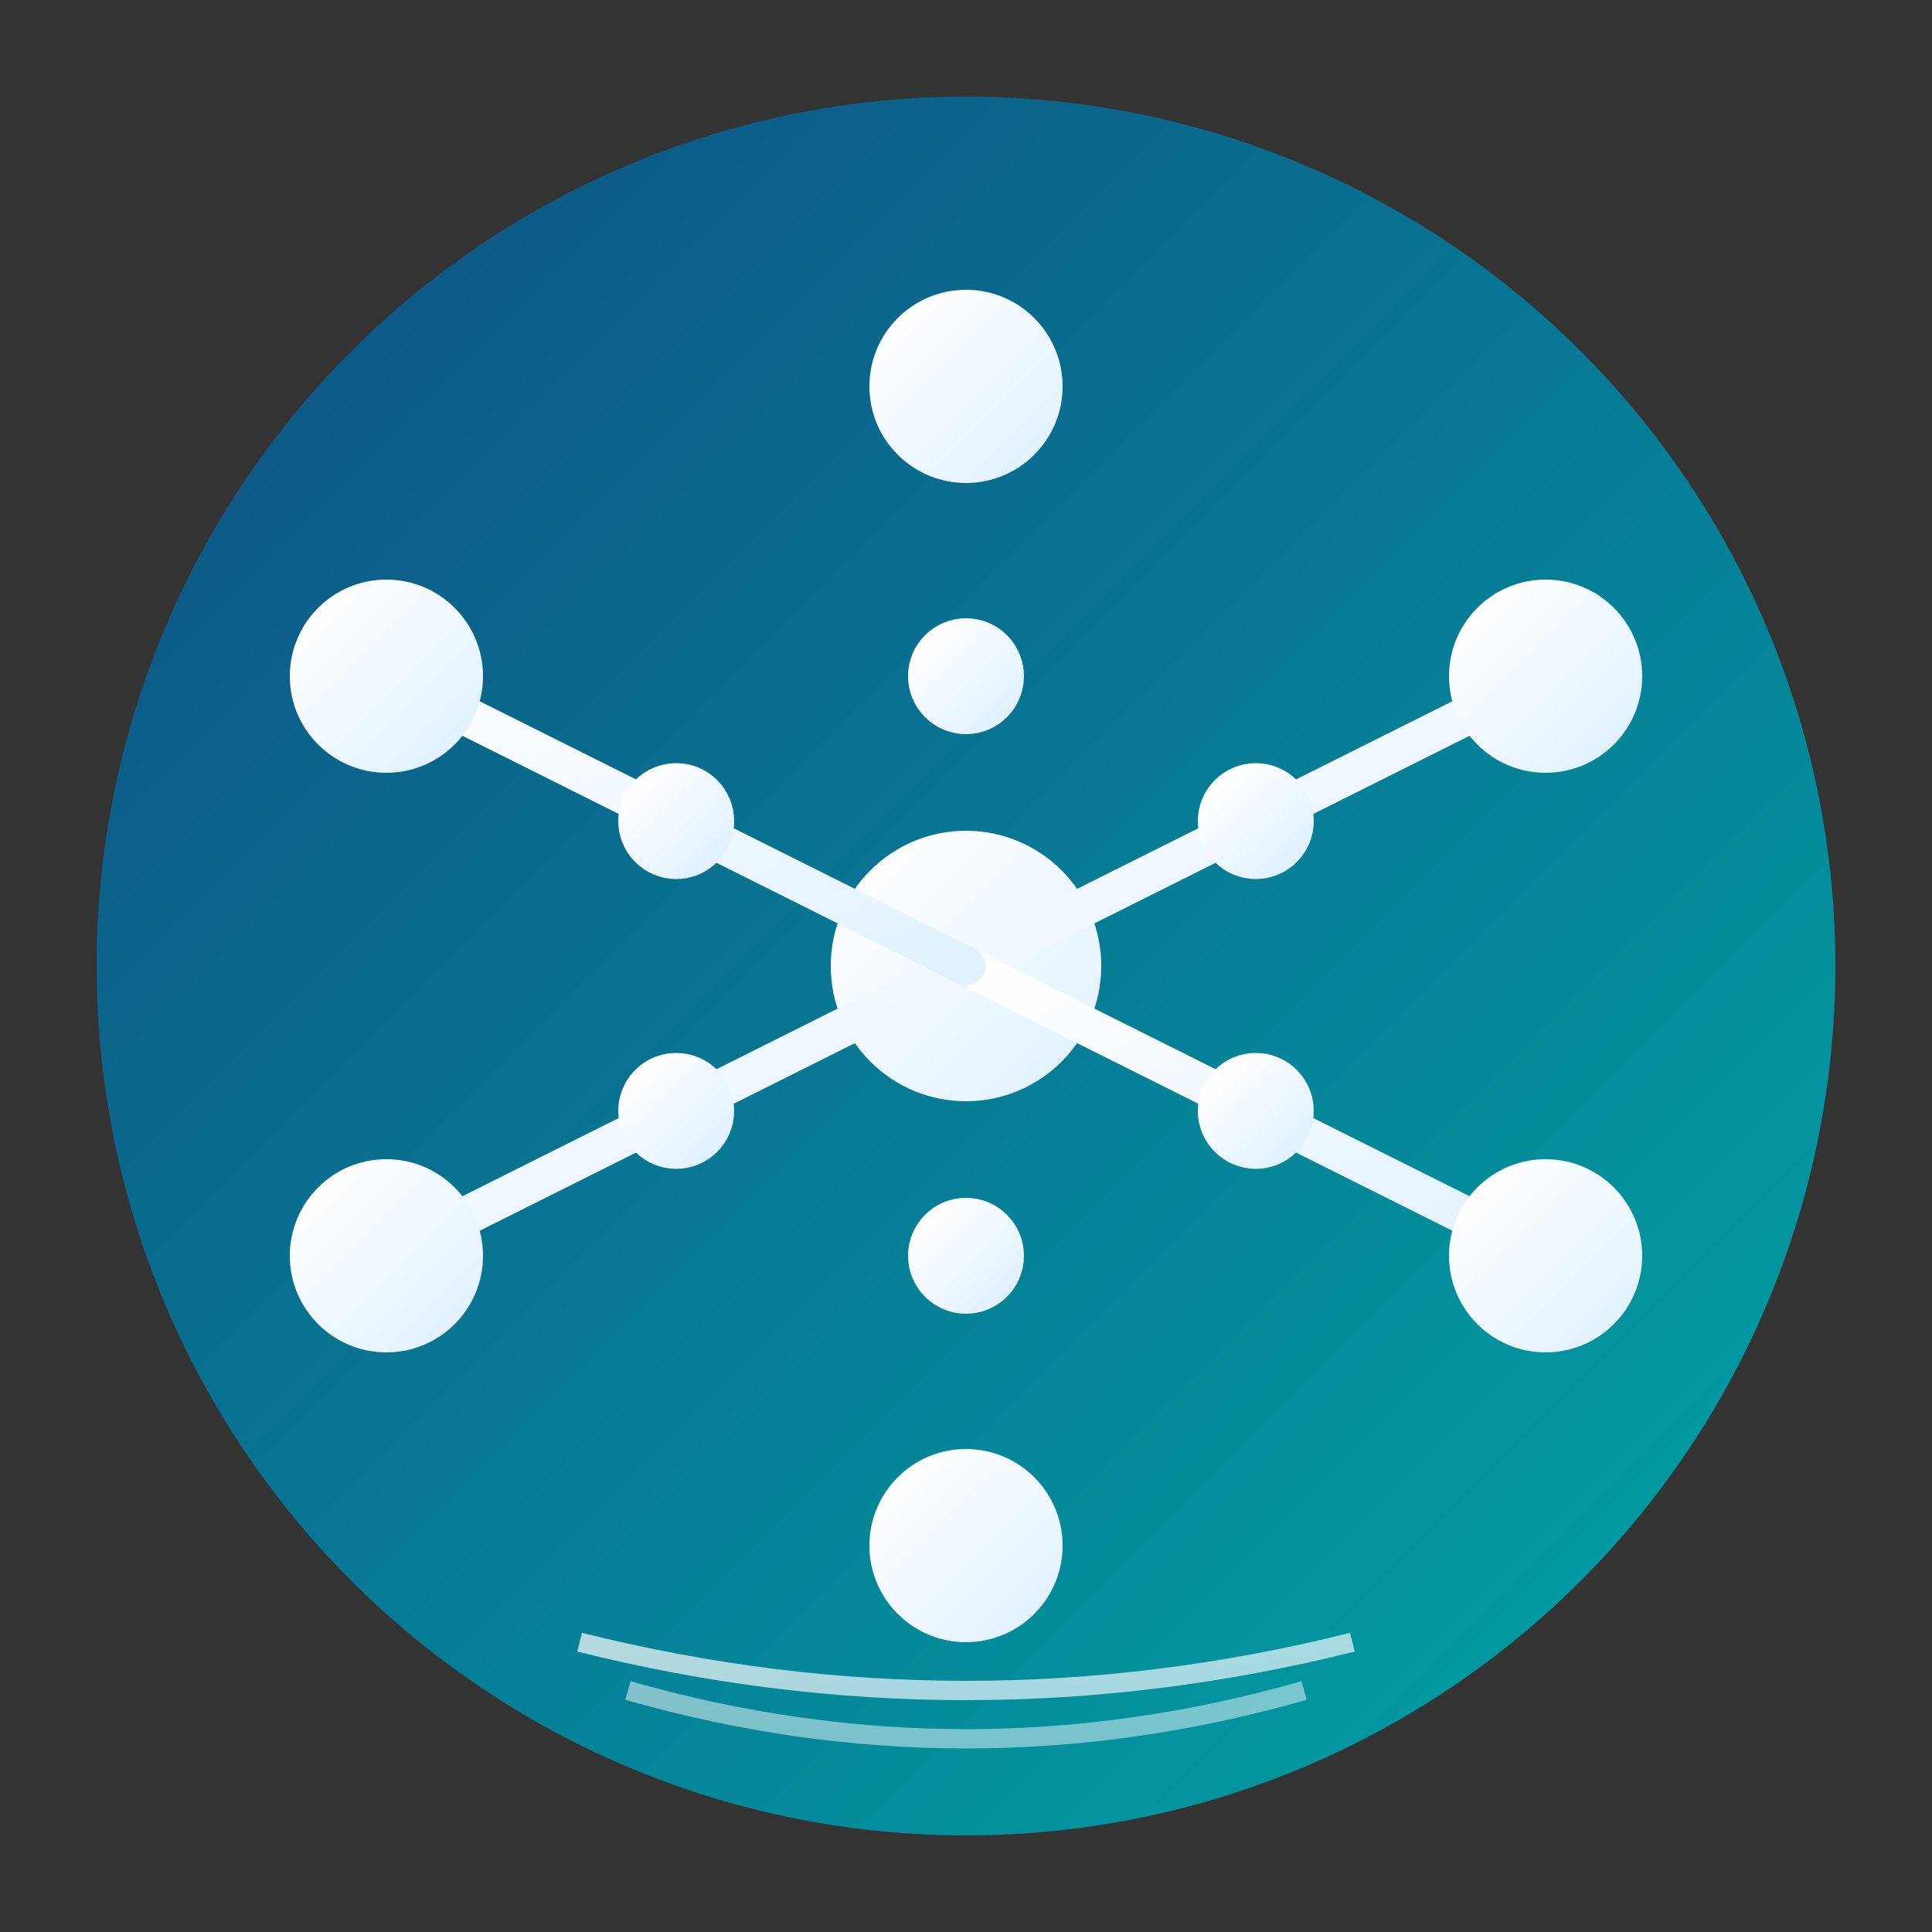 <svg width="200" height="200" viewBox="0 0 200 200" xmlns="http://www.w3.org/2000/svg">
  <rect x="0" y="0" width="200" height="200" fill="#333333" stroke="none"/>
  <!-- Background circle with gradient -->
  <defs>
    <linearGradient id="bgGradient" x1="0%" y1="0%" x2="100%" y2="100%">
      <stop offset="0%" stop-color="#0F4C81" />
      <stop offset="100%" stop-color="#00A6A6" />
    </linearGradient>
    <linearGradient id="iconGradient" x1="0%" y1="0%" x2="100%" y2="100%">
      <stop offset="0%" stop-color="#FFFFFF" />
      <stop offset="100%" stop-color="#E0F2FE" />
    </linearGradient>
  </defs>
  
  <!-- Main circle background -->
  <circle cx="100" cy="100" r="90" fill="url(#bgGradient)" />
  
  <!-- Abstract circuit/network design -->
  <g stroke="url(#iconGradient)" stroke-width="4" stroke-linecap="round" fill="none">
    <!-- Central node -->
    <circle cx="100" cy="100" r="12" fill="url(#iconGradient)" />
    
    <!-- Connecting lines to outer nodes -->
    <line x1="100" y1="100" x2="100" y2="40" />
    <line x1="100" y1="100" x2="160" y2="70" />
    <line x1="100" y1="100" x2="160" y2="130" />
    <line x1="100" y1="100" x2="100" y2="160" />
    <line x1="100" y1="100" x2="40" y2="130" />
    <line x1="100" y1="100" x2="40" y2="70" />
    
    <!-- Outer nodes -->
    <circle cx="100" cy="40" r="8" fill="url(#iconGradient)" />
    <circle cx="160" cy="70" r="8" fill="url(#iconGradient)" />
    <circle cx="160" cy="130" r="8" fill="url(#iconGradient)" />
    <circle cx="100" cy="160" r="8" fill="url(#iconGradient)" />
    <circle cx="40" cy="130" r="8" fill="url(#iconGradient)" />
    <circle cx="40" cy="70" r="8" fill="url(#iconGradient)" />
    
    <!-- Data flow indicators -->
    <circle cx="100" cy="70" r="4" fill="url(#iconGradient)" />
    <circle cx="130" cy="85" r="4" fill="url(#iconGradient)" />
    <circle cx="130" cy="115" r="4" fill="url(#iconGradient)" />
    <circle cx="100" cy="130" r="4" fill="url(#iconGradient)" />
    <circle cx="70" cy="115" r="4" fill="url(#iconGradient)" />
    <circle cx="70" cy="85" r="4" fill="url(#iconGradient)" />
  </g>
  
  <!-- Subtle wave element representing "digital serenity" -->
  <path d="M60 170 Q 100 180 140 170" stroke="url(#iconGradient)" stroke-width="2" fill="none" stroke-opacity="0.7" />
  <path d="M65 175 Q 100 185 135 175" stroke="url(#iconGradient)" stroke-width="2" fill="none" stroke-opacity="0.5" />
</svg>